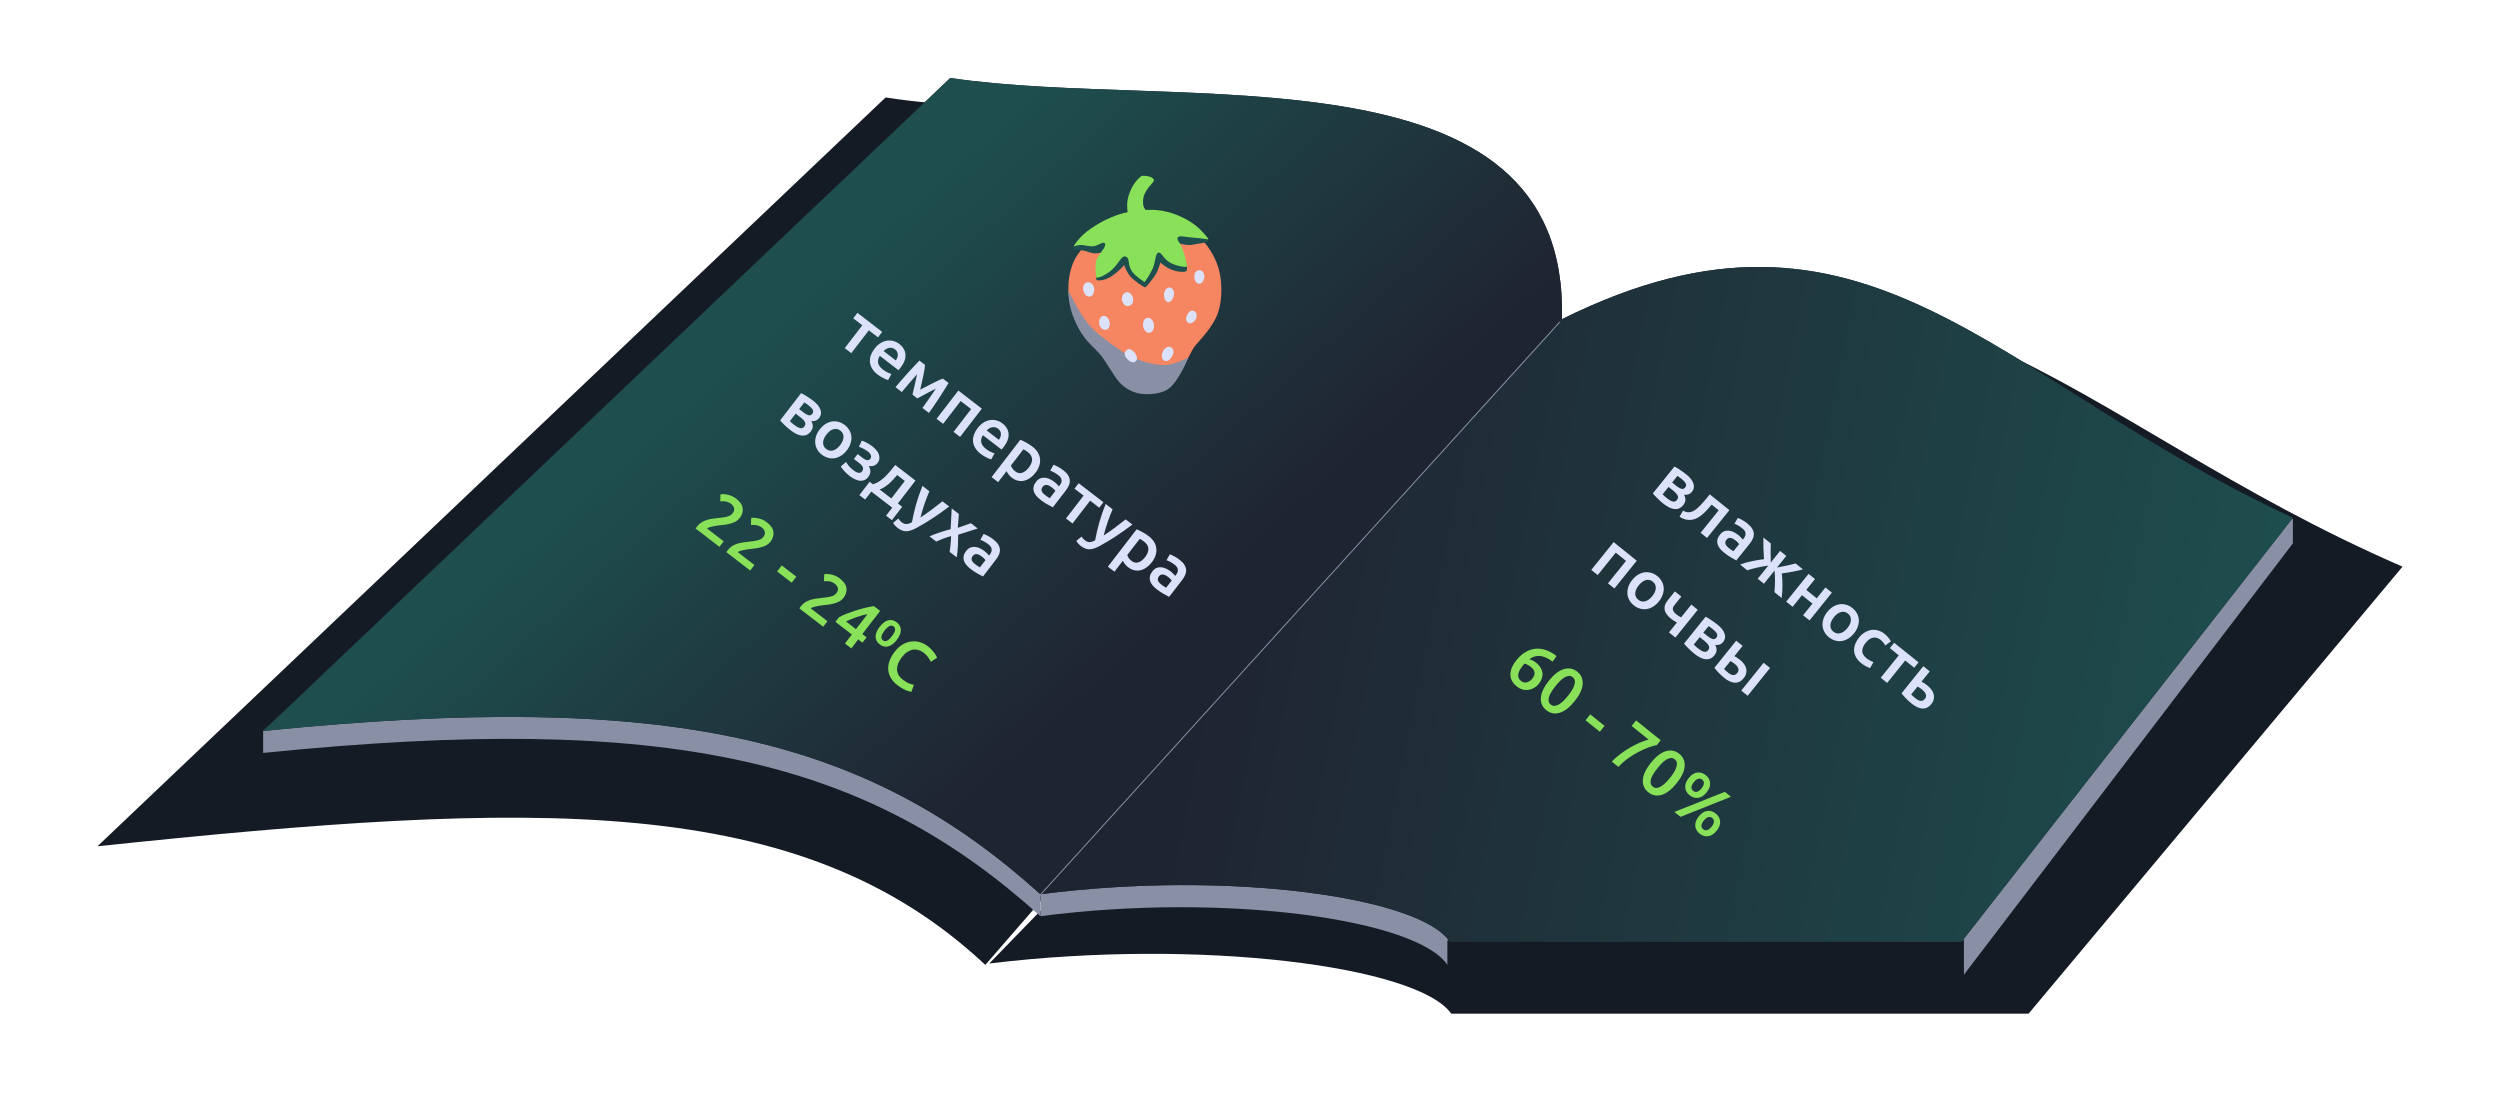 <svg width="513" height="228" viewBox="0 0 513 228" fill="none" xmlns="http://www.w3.org/2000/svg">
<g filter="url(#filter0_f_1107_4657)">
<path d="M493 116.278C423.603 86.23 394.265 40.621 323.739 73.304L203 197.709C246.444 192.438 291.016 198.301 297.786 208H416.268L493 116.278Z" fill="#141B25"/>
</g>
<g filter="url(#filter1_f_1107_4657)">
<path d="M181.722 20L20 173.658C109.984 164.188 164.158 162.347 202.187 198L311.973 71.601C313.687 7.871 232.07 27.799 181.722 20Z" fill="#141B25"/>
</g>
<path d="M301.5 86.5C303.1 29.3 223 44 176 37L54 150V154.5C138 146 177.99 156 213.49 188V183.5L301.5 86.5Z" fill="#8990A5"/>
<path d="M403 200L470.5 111.5V106.5C413.5 92 431.058 65.429 372 94.722L318.5 174L335.5 183C374 178 397 183.8 403 193V200Z" fill="#8990A5"/>
<path d="M451.5 127.261C390 98.761 364 55.5 301.5 86.5L213.5 183.5V188C252 183 291 188.8 297 198V193L451.5 127.261Z" fill="#8990A5"/>
<path d="M195 16L54 150C138 141.5 178 151.5 213.5 183.5L320.5 65.5C322.1 8.3 242 23 195 16Z" fill="#1F2431"/>
<path d="M195 16L54 150C138 141.5 178 151.5 213.5 183.5L320.5 65.5C322.1 8.3 242 23 195 16Z" fill="url(#paint0_linear_1107_4657)"/>
<path d="M470.5 106.261C409 77.761 383 34.5 320.5 65.5L213.5 183.5C252 178.5 291.5 184.061 297.5 193.261H402.5L470.5 106.261Z" fill="#1F2431"/>
<path d="M470.5 106.261C409 77.761 383 34.5 320.5 65.5L213.5 183.5C252 178.5 291.5 184.061 297.5 193.261H402.5L470.5 106.261Z" fill="url(#paint1_linear_1107_4657)"/>
<g clip-path="url(#clip0_1107_4657)">
<path d="M246.22 48.84C246.184 48.586 241.864 45.419 241.864 45.419L223.862 48.937C223.862 48.937 221.109 51.886 220.413 53.466C220.021 54.356 219.359 55.99 219.243 58.432C219.162 60.104 219.391 61.027 219.391 61.027L223.342 67.96L231.95 76.064L240.902 76.92C240.902 76.92 242.614 75.532 243.4 74.169C244.189 72.803 244.654 71.675 245.304 70.874C245.954 70.072 248.932 67.131 249.941 64.179C250.83 61.571 250.993 57.154 249.587 53.758C248.18 50.361 246.22 48.84 246.22 48.84Z" fill="#F68561"/>
<path d="M229.76 78.514C230.822 79.598 232.515 80.898 235.354 80.887C237.888 80.877 239.568 80.193 240.45 79.206C241.492 78.044 242.171 76.797 242.592 76.024C242.671 75.879 242.741 75.75 242.802 75.642C243.195 74.96 243.864 73.336 243.864 73.336C243.864 73.336 241.195 74.8 239.16 74.901C237.126 75.001 233.068 74.112 229.996 71.962L229.888 71.886C226.874 69.781 224.839 68.359 223.141 66.274C221.424 64.165 219.233 59.617 219.233 59.617C219.233 59.617 219.083 62.436 220.498 65.671C221.567 68.113 222.482 69.22 223.106 69.955C223.582 70.519 224.04 70.966 224.486 71.401C224.947 71.851 225.396 72.289 225.839 72.831C226.357 73.463 227.008 74.487 227.66 75.513C228.432 76.728 229.204 77.945 229.76 78.514Z" fill="#8990A5"/>
<path d="M225.942 47.826C225.832 47.821 221.05 49.609 220.788 49.905C220.525 50.203 220.089 50.673 220.304 51.105C220.457 51.411 220.817 51.338 221.098 51.319C221.378 51.299 221.884 51.339 222.422 51.435C222.96 51.531 223.729 51.901 224.416 51.981C225.435 52.098 226.821 51.576 226.821 51.576L226.68 55.365L224.91 56.434C224.91 56.434 224.952 57.283 224.991 57.414C225.06 57.65 226.527 57.654 227.949 56.777C229.372 55.899 230.687 54.405 230.687 54.405C230.687 54.405 231.151 55.822 231.954 56.734C232.759 57.645 234.78 59.013 235.016 58.959C235.223 58.912 236.686 57.103 237.212 56.2C237.738 55.298 238.106 53.858 238.106 53.858C238.106 53.858 238.976 54.759 240.386 55.323C241.796 55.886 243.185 55.864 243.438 55.632C243.691 55.4 243.486 54.174 243.486 54.174L241.363 50.978L241.669 49.843C241.669 49.843 243.474 50.521 244.933 50.187C245.988 49.944 247.618 49.856 247.913 49.464C248.208 49.072 247.511 48.689 247.511 48.689L240.533 46.799L225.942 47.826Z" fill="#1E4E4E"/>
<path d="M233.516 43.19C236.182 42.927 238.667 42.935 241.733 44.197C244.788 45.454 246.325 47.123 246.683 47.509C247.043 47.894 248.121 49.06 247.924 49.119C247.838 49.145 246.602 48.891 245.258 48.796C243.914 48.7 243.392 48.604 243.069 48.561C242.587 48.495 241.9 48.389 241.691 48.709C241.409 49.146 241.95 49.592 242.32 50.367C242.691 51.143 243.082 52.199 243.275 53.111C243.469 54.023 243.605 54.43 243.538 54.681C243.465 54.955 240.887 54.56 239.662 53.6C238.437 52.64 238.274 51.641 237.65 51.856C237.027 52.076 237.129 53.869 236.456 55.274C235.782 56.68 234.865 57.898 234.865 57.898C234.865 57.898 232.892 56.633 232.263 55.671C231.315 54.223 231.905 53.099 231.101 52.698C230.013 52.153 229.629 54.441 227.479 55.902C225.557 57.209 224.946 56.961 224.946 56.961C224.946 56.961 224.76 55.487 224.815 54.801C224.87 54.115 224.713 53.622 225.392 52.568C226.071 51.515 227.147 50.338 226.695 49.92C226.243 49.502 225.351 50.438 224.405 50.528C223.458 50.617 222.403 50.246 221.774 50.266C221.146 50.29 220.317 50.55 220.317 50.55C220.317 50.55 221.305 48.654 223.767 46.955C226.23 45.257 229.431 43.594 233.516 43.19Z" fill="#89E159"/>
<path d="M234.193 36.143C234.43 35.957 235.983 36.112 236.477 36.523C236.97 36.933 236.758 37 236.684 37.25C236.61 37.499 234.852 39.078 234.629 40.591C234.429 41.954 234.546 42.781 235.613 43.545C236.681 44.309 231.968 45.652 231.968 45.652C231.968 45.652 230.786 43.007 231.541 40.33C232.296 37.652 233.822 36.434 234.193 36.143Z" fill="#89E159"/>
<path d="M240.318 71.284C239.84 70.959 238.942 71.269 238.541 72.306C238.21 73.163 238.519 73.806 238.925 74.037C239.328 74.27 240.094 73.954 240.557 73.052C240.906 72.364 240.955 71.716 240.318 71.284ZM244.984 63.802C244.23 63.489 243.669 64.365 243.469 64.922C243.266 65.478 243.424 66.069 243.9 66.299C244.377 66.528 245.118 66.057 245.386 65.472C245.66 64.889 245.681 64.092 244.984 63.802ZM246.055 55.438C245.295 55.492 245.007 56.285 245.082 57.017C245.159 57.747 245.6 58.247 246.135 58.243C246.67 58.239 247.244 57.247 247.131 56.564C247.021 55.879 246.638 55.395 246.055 55.438ZM239.891 58.986C239.28 59.039 238.815 59.803 238.852 60.605C238.89 61.408 239.301 62.156 239.924 61.978C240.546 61.801 240.923 60.822 240.918 60.146C240.912 59.468 240.411 58.939 239.891 58.986Z" fill="#DBE2F9"/>
<path d="M235.358 65.231C234.705 65.397 234.51 66.208 234.541 66.811C234.579 67.504 235.195 68.385 235.839 68.303C236.587 68.208 236.941 67.333 236.761 66.407C236.624 65.71 236.019 65.059 235.358 65.231ZM231.219 71.804C230.682 72.217 230.536 72.87 231.384 73.758C232.125 74.531 232.858 74.456 233.166 74.015C233.376 73.715 233.419 72.977 232.723 72.239C232.165 71.644 231.676 71.452 231.219 71.804ZM226.24 64.861C225.545 65.104 225.438 66.083 225.607 66.695C225.8 67.396 226.627 67.897 227.152 67.615C227.675 67.336 227.87 66.567 227.646 65.871C227.425 65.173 226.829 64.655 226.24 64.861ZM223.254 57.923C222.271 57.973 222.137 59.061 222.303 59.635C222.49 60.281 222.857 60.916 223.643 60.858C224.429 60.801 224.618 59.593 224.521 59.114C224.427 58.636 224.006 57.886 223.254 57.923Z" fill="#DBE2F9"/>
<path d="M231.008 59.998C230.325 60.239 230.068 61.215 230.271 61.778C230.473 62.341 230.95 62.985 231.677 62.788C232.405 62.59 232.653 61.814 232.485 61.136C232.323 60.459 231.729 59.746 231.008 59.998Z" fill="#DBE2F9"/>
</g>
<line x1="320.074" y1="66.067" x2="213.074" y2="184.067" stroke="#8990A5" stroke-width="0.2"/>
<path d="M180.162 69.227L178.288 67.783L174.683 72.465L173.341 71.431L176.945 66.75L175.082 65.315L175.945 64.195L181.025 68.106L180.162 69.227ZM179.451 71.559C179.844 71.049 180.262 70.658 180.706 70.388C181.158 70.123 181.606 69.961 182.051 69.903C182.502 69.838 182.938 69.868 183.36 69.993C183.788 70.11 184.172 70.3 184.512 70.562C185.311 71.177 185.742 71.903 185.804 72.74C185.873 73.583 185.53 74.496 184.772 75.48C184.715 75.553 184.646 75.636 184.565 75.726C184.496 75.815 184.43 75.893 184.366 75.962L180.539 73.015C180.217 73.509 180.101 73.997 180.19 74.478C180.292 74.957 180.62 75.41 181.175 75.837C181.501 76.088 181.819 76.286 182.131 76.432C182.45 76.583 182.713 76.686 182.919 76.739L182.251 77.974C182.149 77.954 182.014 77.915 181.847 77.856C181.693 77.796 181.519 77.716 181.326 77.615C181.135 77.526 180.935 77.419 180.725 77.293C180.516 77.168 180.312 77.028 180.112 76.874C179.602 76.481 179.215 76.066 178.952 75.627C178.694 75.181 178.546 74.732 178.507 74.277C178.473 73.816 178.537 73.358 178.698 72.905C178.864 72.444 179.115 71.996 179.451 71.559ZM183.806 73.958C183.948 73.773 184.056 73.579 184.13 73.377C184.209 73.167 184.242 72.963 184.23 72.765C184.23 72.565 184.182 72.375 184.086 72.195C184.002 72.013 183.861 71.844 183.661 71.691C183.454 71.531 183.241 71.433 183.023 71.394C182.811 71.349 182.601 71.346 182.394 71.386C182.193 71.432 182.001 71.514 181.816 71.631C181.632 71.748 181.463 71.883 181.31 72.036L183.806 73.958ZM188.181 76.796C187.919 77.09 187.647 77.398 187.363 77.721C187.084 78.037 186.81 78.356 186.539 78.677C186.267 78.998 186.005 79.309 185.751 79.608C185.497 79.907 185.264 80.187 185.052 80.448L183.754 79.448C184.099 79.031 184.477 78.586 184.888 78.113C185.305 77.633 185.728 77.152 186.158 76.67C186.601 76.186 187.035 75.714 187.461 75.253C187.887 74.791 188.288 74.37 188.664 73.988L189.829 74.885C189.763 75.552 189.638 76.304 189.453 77.14C189.275 77.969 189.064 78.908 188.821 79.957C189.8 79.451 190.686 78.996 191.479 78.594C192.278 78.184 192.941 77.881 193.468 77.686L194.643 78.592C194.371 79.053 194.066 79.549 193.729 80.078C193.399 80.614 193.053 81.154 192.692 81.701C192.336 82.239 191.979 82.772 191.621 83.297C191.269 83.815 190.936 84.295 190.62 84.735L189.289 83.71C189.741 83.092 190.196 82.448 190.655 81.776C191.126 81.102 191.585 80.43 192.03 79.76C191.748 79.897 191.436 80.05 191.092 80.221C190.755 80.398 190.416 80.579 190.074 80.763C189.732 80.947 189.399 81.127 189.076 81.302C188.758 81.47 188.478 81.619 188.236 81.751L187.237 80.982C187.302 80.714 187.375 80.398 187.454 80.035C187.54 79.678 187.629 79.311 187.72 78.933C187.81 78.555 187.892 78.182 187.964 77.813C188.049 77.442 188.121 77.104 188.181 76.796ZM201.477 83.854L197.011 89.655L195.668 88.622L199.273 83.941L197.132 82.292L193.527 86.973L192.185 85.94L196.652 80.138L201.477 83.854ZM200.608 87.849C201.001 87.338 201.419 86.948 201.863 86.677C202.314 86.412 202.763 86.251 203.208 86.193C203.658 86.128 204.095 86.157 204.517 86.282C204.945 86.4 205.329 86.589 205.669 86.851C206.468 87.466 206.898 88.192 206.961 89.029C207.03 89.872 206.686 90.785 205.929 91.769C205.872 91.843 205.803 91.925 205.722 92.016C205.653 92.104 205.587 92.183 205.523 92.251L201.695 89.305C201.374 89.799 201.257 90.287 201.347 90.767C201.449 91.247 201.777 91.7 202.332 92.127C202.657 92.377 202.976 92.576 203.288 92.721C203.607 92.873 203.87 92.975 204.076 93.028L203.408 94.263C203.306 94.243 203.171 94.204 203.004 94.146C202.849 94.086 202.676 94.005 202.483 93.904C202.292 93.816 202.092 93.709 201.882 93.583C201.673 93.457 201.468 93.317 201.269 93.163C200.758 92.77 200.372 92.355 200.108 91.917C199.851 91.471 199.702 91.021 199.663 90.567C199.63 90.105 199.694 89.648 199.854 89.194C200.021 88.734 200.272 88.285 200.608 87.849ZM204.963 90.248C205.105 90.063 205.213 89.869 205.286 89.666C205.366 89.456 205.399 89.252 205.387 89.054C205.387 88.855 205.339 88.665 205.243 88.484C205.159 88.302 205.017 88.134 204.818 87.98C204.611 87.821 204.398 87.722 204.18 87.684C203.968 87.638 203.758 87.635 203.55 87.676C203.35 87.722 203.157 87.803 202.973 87.921C202.789 88.038 202.62 88.173 202.467 88.326L204.963 90.248ZM211.116 95.939C211.577 95.34 211.799 94.769 211.782 94.226C211.772 93.688 211.467 93.188 210.868 92.727C210.742 92.63 210.604 92.535 210.452 92.442C210.313 92.347 210.163 92.266 210.001 92.201L207.447 95.518C207.503 95.69 207.599 95.887 207.734 96.109C207.882 96.33 208.068 96.525 208.289 96.696C208.777 97.072 209.261 97.179 209.739 97.017C210.224 96.861 210.683 96.501 211.116 95.939ZM212.509 96.976C212.167 97.42 211.795 97.781 211.392 98.06C210.996 98.344 210.588 98.537 210.169 98.638C209.75 98.739 209.32 98.738 208.881 98.636C208.449 98.539 208.03 98.334 207.623 98.021C207.349 97.81 207.124 97.583 206.946 97.34C206.768 97.097 206.636 96.878 206.551 96.683L204.817 98.934L203.475 97.901L209.376 90.236C209.707 90.372 210.097 90.561 210.548 90.802C210.999 91.043 211.446 91.334 211.89 91.676C212.348 92.029 212.704 92.415 212.959 92.835C213.213 93.254 213.363 93.694 213.41 94.154C213.469 94.612 213.42 95.081 213.263 95.561C213.119 96.038 212.867 96.51 212.509 96.976ZM214.43 101.565C214.844 101.884 215.175 102.104 215.424 102.225L216.568 100.738C216.512 100.659 216.421 100.554 216.298 100.424C216.175 100.294 216.028 100.163 215.858 100.032C215.71 99.918 215.55 99.812 215.377 99.715C215.212 99.623 215.044 99.559 214.873 99.521C214.709 99.489 214.547 99.5 214.388 99.554C214.234 99.601 214.095 99.705 213.97 99.868C213.725 100.186 213.654 100.485 213.757 100.764C213.865 101.036 214.09 101.303 214.43 101.565ZM218.171 96.477C218.615 96.819 218.945 97.162 219.163 97.506C219.381 97.85 219.502 98.191 219.525 98.527C219.557 98.869 219.498 99.213 219.35 99.558C219.215 99.902 219.016 100.244 218.755 100.584L216.047 104.1C215.806 103.985 215.452 103.795 214.985 103.53C214.519 103.277 214.024 102.949 213.499 102.545C213.151 102.277 212.859 101.999 212.622 101.71C212.385 101.422 212.219 101.124 212.126 100.816C212.04 100.515 212.03 100.2 212.093 99.872C212.165 99.55 212.334 99.215 212.602 98.868C212.858 98.535 213.137 98.302 213.439 98.17C213.749 98.043 214.069 97.995 214.399 98.025C214.735 98.048 215.07 98.141 215.404 98.304C215.751 98.465 216.083 98.668 216.401 98.913C216.549 99.027 216.696 99.158 216.841 99.305C216.993 99.445 217.144 99.609 217.294 99.795L217.465 99.573C217.585 99.418 217.68 99.256 217.751 99.087C217.823 98.918 217.85 98.745 217.834 98.567C217.83 98.388 217.774 98.209 217.664 98.03C217.562 97.857 217.396 97.682 217.167 97.506C216.856 97.267 216.554 97.07 216.261 96.915C215.968 96.76 215.718 96.649 215.509 96.583L216.18 95.368C216.396 95.44 216.689 95.571 217.06 95.763C217.431 95.954 217.801 96.192 218.171 96.477ZM225.563 104.183L223.689 102.739L220.084 107.421L218.742 106.387L222.346 101.706L220.483 100.271L221.345 99.151L226.426 103.062L225.563 104.183ZM232.371 107.64C230.075 109.382 227.843 110.844 225.673 112.024C225.269 112.243 224.898 112.411 224.561 112.528C224.223 112.645 223.899 112.708 223.587 112.715C223.275 112.722 222.975 112.668 222.687 112.552C222.394 112.444 222.092 112.27 221.781 112.031C221.574 111.872 221.384 111.69 221.211 111.486C221.045 111.288 220.931 111.123 220.867 110.992L221.94 110.104C222.126 110.412 222.349 110.666 222.608 110.865C222.955 111.133 223.291 111.256 223.614 111.234C223.939 111.225 224.309 111.103 224.725 110.87C224.929 109.732 225.206 108.531 225.554 107.268C225.91 106.011 226.352 104.725 226.88 103.412L228.311 104.514C228.146 104.881 227.975 105.286 227.8 105.728C227.632 106.176 227.465 106.637 227.301 107.111C227.142 107.577 226.99 108.05 226.846 108.528C226.702 109.006 226.578 109.458 226.473 109.884C227.217 109.408 227.977 108.88 228.753 108.3C229.535 107.712 230.279 107.136 230.984 106.572L232.371 107.64ZM234.981 114.314C235.442 113.715 235.664 113.144 235.647 112.6C235.637 112.062 235.332 111.563 234.733 111.102C234.607 111.005 234.469 110.91 234.317 110.817C234.178 110.721 234.028 110.641 233.866 110.576L231.312 113.892C231.368 114.065 231.464 114.262 231.599 114.484C231.747 114.704 231.932 114.9 232.154 115.071C232.642 115.447 233.126 115.553 233.604 115.391C234.089 115.235 234.548 114.876 234.981 114.314ZM236.374 115.351C236.032 115.795 235.66 116.156 235.257 116.434C234.861 116.719 234.453 116.912 234.034 117.013C233.614 117.114 233.185 117.113 232.746 117.01C232.314 116.913 231.895 116.708 231.488 116.395C231.214 116.185 230.988 115.958 230.81 115.715C230.632 115.472 230.501 115.252 230.416 115.057L228.682 117.309L227.34 116.276L233.241 108.61C233.572 108.747 233.962 108.936 234.413 109.177C234.864 109.418 235.311 109.709 235.754 110.051C236.213 110.404 236.569 110.79 236.824 111.209C237.078 111.629 237.228 112.069 237.274 112.528C237.334 112.987 237.285 113.455 237.128 113.935C236.984 114.413 236.732 114.885 236.374 115.351ZM238.295 119.94C238.709 120.259 239.04 120.479 239.289 120.599L240.433 119.113C240.376 119.034 240.286 118.929 240.163 118.799C240.039 118.668 239.893 118.538 239.723 118.407C239.575 118.293 239.415 118.187 239.242 118.09C239.077 117.998 238.909 117.933 238.738 117.896C238.574 117.864 238.412 117.875 238.253 117.929C238.099 117.975 237.96 118.08 237.835 118.243C237.59 118.561 237.519 118.859 237.622 119.139C237.73 119.411 237.955 119.678 238.295 119.94ZM242.036 114.852C242.479 115.193 242.81 115.536 243.028 115.881C243.246 116.225 243.367 116.565 243.39 116.902C243.422 117.244 243.363 117.587 243.215 117.933C243.08 118.276 242.881 118.618 242.619 118.958L239.912 122.475C239.671 122.36 239.317 122.17 238.85 121.904C238.384 121.652 237.889 121.324 237.364 120.919C237.016 120.652 236.724 120.374 236.487 120.085C236.25 119.796 236.084 119.498 235.991 119.191C235.905 118.889 235.894 118.575 235.958 118.247C236.03 117.925 236.199 117.59 236.467 117.243C236.723 116.91 237.002 116.677 237.304 116.545C237.614 116.418 237.934 116.37 238.264 116.4C238.6 116.423 238.934 116.516 239.268 116.679C239.616 116.84 239.948 117.043 240.266 117.288C240.414 117.402 240.561 117.532 240.706 117.68C240.858 117.82 241.009 117.983 241.159 118.17L241.33 117.948C241.45 117.793 241.545 117.631 241.616 117.462C241.688 117.293 241.715 117.119 241.699 116.942C241.695 116.763 241.639 116.584 241.529 116.405C241.427 116.232 241.261 116.057 241.031 115.881C240.721 115.641 240.419 115.444 240.126 115.289C239.833 115.134 239.582 115.024 239.374 114.958L240.045 113.743C240.26 113.814 240.554 113.946 240.925 114.137C241.296 114.329 241.666 114.567 242.036 114.852ZM162.208 88.277C161.994 88.112 161.781 87.937 161.571 87.751C161.36 87.566 161.16 87.382 160.97 87.2C160.787 87.025 160.616 86.857 160.456 86.698C160.301 86.532 160.176 86.389 160.08 86.268L164.393 80.666C164.534 80.728 164.702 80.816 164.897 80.93C165.097 81.037 165.303 81.16 165.514 81.299C165.738 81.436 165.964 81.587 166.191 81.75C166.425 81.906 166.648 82.067 166.863 82.232C167.647 82.835 168.146 83.449 168.36 84.074C168.58 84.691 168.494 85.254 168.101 85.764C167.896 86.031 167.647 86.216 167.355 86.321C167.062 86.425 166.769 86.447 166.474 86.385C166.661 86.694 166.765 87.033 166.786 87.403C166.808 87.773 166.662 88.161 166.349 88.568C165.899 89.152 165.322 89.427 164.619 89.391C163.921 89.349 163.118 88.978 162.208 88.277ZM165 84.72C165.333 84.976 165.644 85.139 165.932 85.208C166.228 85.282 166.487 85.176 166.709 84.887C166.817 84.747 166.868 84.604 166.863 84.458C166.865 84.318 166.826 84.177 166.748 84.034C166.669 83.891 166.558 83.752 166.414 83.618C166.276 83.476 166.122 83.34 165.952 83.209C165.819 83.106 165.66 82.99 165.477 82.861C165.302 82.737 165.156 82.643 165.041 82.578L163.991 83.943L165 84.72ZM162.086 86.416C162.163 86.5 162.296 86.625 162.485 86.794C162.686 86.961 162.875 87.112 163.053 87.249C163.452 87.557 163.824 87.755 164.168 87.843C164.52 87.937 164.815 87.829 165.054 87.518C165.288 87.215 165.325 86.914 165.167 86.615C165.021 86.314 164.756 86.016 164.371 85.72L163.273 84.875L162.086 86.416ZM173.787 92.386C173.433 92.845 173.045 93.211 172.622 93.486C172.198 93.76 171.762 93.937 171.313 94.015C170.864 94.094 170.409 94.073 169.947 93.953C169.493 93.839 169.059 93.623 168.645 93.304C168.231 92.985 167.911 92.621 167.684 92.211C167.458 91.801 167.325 91.369 167.286 90.915C167.247 90.461 167.303 89.991 167.452 89.506C167.61 89.026 167.865 88.557 168.218 88.099C168.571 87.64 168.956 87.277 169.374 87.01C169.805 86.741 170.245 86.567 170.694 86.489C171.15 86.416 171.603 86.441 172.051 86.562C172.505 86.676 172.936 86.89 173.342 87.203C173.749 87.516 174.066 87.877 174.292 88.287C174.531 88.695 174.671 89.127 174.71 89.581C174.749 90.035 174.69 90.502 174.532 90.981C174.388 91.459 174.14 91.928 173.787 92.386ZM172.411 91.327C172.855 90.75 173.08 90.199 173.084 89.672C173.102 89.144 172.889 88.709 172.446 88.368C172.002 88.026 171.523 87.928 171.01 88.075C170.51 88.22 170.038 88.581 169.593 89.158C169.144 89.742 168.91 90.298 168.892 90.826C168.881 91.36 169.098 91.798 169.542 92.139C169.985 92.481 170.46 92.576 170.966 92.423C171.48 92.277 171.961 91.911 172.411 91.327ZM176.844 90.412C176.969 90.448 177.116 90.503 177.285 90.574C177.454 90.645 177.631 90.728 177.816 90.824C178.002 90.92 178.189 91.029 178.378 91.15C178.58 91.271 178.773 91.402 178.958 91.544C179.276 91.789 179.556 92.052 179.799 92.333C180.042 92.615 180.22 92.904 180.332 93.203C180.444 93.501 180.483 93.802 180.449 94.106C180.423 94.415 180.298 94.714 180.076 95.003C179.837 95.313 179.55 95.51 179.215 95.594C178.88 95.677 178.561 95.686 178.26 95.618C178.496 96 178.608 96.381 178.598 96.762C178.588 97.143 178.437 97.522 178.147 97.899C177.913 98.202 177.648 98.41 177.349 98.522C177.058 98.639 176.744 98.68 176.407 98.644C176.083 98.606 175.746 98.501 175.397 98.326C175.043 98.159 174.688 97.939 174.333 97.666C173.904 97.336 173.533 96.991 173.22 96.632C172.902 96.281 172.672 95.975 172.532 95.714L173.602 94.806C173.697 94.973 173.868 95.217 174.116 95.538C174.37 95.851 174.708 96.17 175.129 96.494C175.943 97.121 176.532 97.197 176.896 96.724C177.027 96.554 177.095 96.388 177.101 96.228C177.107 96.067 177.074 95.919 177.003 95.781C176.938 95.637 176.841 95.503 176.711 95.38C176.588 95.25 176.46 95.133 176.327 95.031L175.217 94.177L175.986 93.178L177.084 94.024C177.358 94.235 177.628 94.366 177.894 94.418C178.173 94.468 178.41 94.367 178.604 94.116C178.763 93.909 178.792 93.672 178.691 93.406C178.603 93.138 178.389 92.873 178.048 92.611C177.901 92.497 177.74 92.391 177.568 92.294C177.401 92.189 177.233 92.095 177.062 92.01C176.899 91.932 176.744 91.865 176.597 91.811C176.456 91.75 176.341 91.708 176.251 91.686L176.844 90.412ZM178.451 98.858L179.117 99.37C179.579 99.243 180.016 99.044 180.426 98.771C180.85 98.496 181.248 98.178 181.62 97.817C181.998 97.448 182.36 97.055 182.705 96.638C183.05 96.22 183.383 95.811 183.703 95.41L187.863 98.613L184.242 103.316L185.129 103.999L183.019 106.739L181.821 105.817L183.086 104.175L178.793 100.87L177.528 102.511L176.342 101.598L178.451 98.858ZM182.899 102.283L185.667 98.689L184.091 97.476C183.843 97.767 183.586 98.064 183.319 98.365C183.057 98.658 182.777 98.938 182.479 99.203C182.187 99.46 181.875 99.697 181.543 99.913C181.225 100.128 180.882 100.305 180.514 100.446L182.899 102.283ZM194.777 103.936C192.481 105.679 190.249 107.14 188.08 108.321C187.675 108.54 187.305 108.708 186.967 108.825C186.63 108.942 186.305 109.004 185.993 109.011C185.681 109.018 185.381 108.964 185.094 108.849C184.8 108.74 184.498 108.567 184.187 108.327C183.98 108.168 183.79 107.986 183.617 107.783C183.452 107.584 183.337 107.42 183.273 107.288L184.346 106.4C184.533 106.709 184.755 106.962 185.014 107.162C185.362 107.429 185.697 107.552 186.02 107.53C186.345 107.521 186.715 107.4 187.131 107.166C187.336 106.028 187.612 104.827 187.961 103.564C188.316 102.307 188.758 101.022 189.286 99.708L190.717 100.81C190.552 101.178 190.382 101.583 190.206 102.025C190.038 102.472 189.872 102.933 189.707 103.407C189.548 103.874 189.397 104.346 189.252 104.824C189.108 105.302 188.984 105.754 188.88 106.18C189.623 105.704 190.383 105.176 191.159 104.596C191.942 104.009 192.685 103.433 193.391 102.869L194.777 103.936ZM196.537 108.312L199.229 107.364L200.638 108.448L196.62 109.719C196.621 110.544 196.597 111.363 196.55 112.174C196.515 112.984 196.437 113.713 196.315 114.361L194.862 113.242C194.903 113.05 194.937 112.823 194.963 112.56C195.002 112.295 195.032 112.019 195.054 111.73C195.09 111.439 195.115 111.146 195.13 110.851C195.145 110.556 195.155 110.276 195.16 110.009C194.645 110.142 194.105 110.316 193.541 110.529C192.989 110.74 192.512 110.939 192.111 111.124L190.735 110.065C191.017 109.928 191.332 109.794 191.681 109.662C192.03 109.53 192.393 109.403 192.77 109.281C193.152 109.152 193.535 109.029 193.92 108.912C194.317 108.794 194.699 108.688 195.066 108.593L195.291 104.332L196.766 105.467L196.537 108.312ZM200.084 115.761C200.498 116.08 200.829 116.299 201.078 116.42L202.222 114.934C202.165 114.855 202.075 114.75 201.952 114.619C201.828 114.489 201.682 114.358 201.511 114.227C201.364 114.114 201.203 114.008 201.031 113.911C200.866 113.819 200.698 113.754 200.527 113.717C200.363 113.685 200.201 113.696 200.042 113.75C199.888 113.796 199.749 113.901 199.623 114.064C199.379 114.382 199.308 114.68 199.41 114.96C199.519 115.232 199.743 115.499 200.084 115.761ZM203.825 110.672C204.268 111.014 204.599 111.357 204.817 111.701C205.035 112.046 205.155 112.386 205.179 112.723C205.21 113.065 205.152 113.408 205.004 113.754C204.869 114.097 204.67 114.439 204.408 114.779L201.701 118.296C201.46 118.181 201.105 117.991 200.638 117.725C200.173 117.473 199.678 117.145 199.153 116.74C198.805 116.473 198.513 116.195 198.276 115.906C198.038 115.617 197.873 115.319 197.78 115.012C197.694 114.71 197.683 114.396 197.747 114.068C197.818 113.746 197.988 113.411 198.256 113.063C198.512 112.731 198.791 112.498 199.093 112.366C199.403 112.239 199.723 112.191 200.053 112.221C200.388 112.244 200.723 112.337 201.057 112.5C201.404 112.661 201.737 112.864 202.055 113.109C202.203 113.223 202.35 113.353 202.495 113.501C202.646 113.641 202.797 113.804 202.948 113.991L203.119 113.769C203.239 113.614 203.334 113.452 203.405 113.283C203.476 113.114 203.504 112.94 203.487 112.763C203.484 112.583 203.427 112.404 203.318 112.226C203.215 112.053 203.05 111.878 202.82 111.701C202.51 111.462 202.208 111.265 201.915 111.11C201.622 110.955 201.371 110.845 201.163 110.779L201.834 109.564C202.049 109.635 202.343 109.767 202.714 109.958C203.084 110.15 203.455 110.388 203.825 110.672Z" fill="#DBE2F9"/>
<path d="M151.769 106.335C151.564 106.602 151.307 106.822 150.997 106.995C150.692 107.161 150.357 107.298 149.992 107.405C149.639 107.511 149.264 107.593 148.866 107.651C148.473 107.702 148.083 107.75 147.696 107.793C147.492 107.813 147.257 107.844 146.989 107.885C146.722 107.927 146.462 107.974 146.209 108.027C145.956 108.079 145.725 108.143 145.515 108.217C145.311 108.283 145.168 108.362 145.086 108.452L148.503 111.083L147.632 112.214L142.74 108.448C142.778 108.383 142.828 108.31 142.891 108.228C142.959 108.139 143.011 108.073 143.045 108.029C143.318 107.674 143.624 107.391 143.963 107.18C144.315 106.968 144.683 106.804 145.067 106.688C145.451 106.571 145.846 106.486 146.252 106.434C146.657 106.381 147.06 106.332 147.46 106.287C147.769 106.253 148.067 106.218 148.355 106.18C148.643 106.143 148.906 106.092 149.144 106.028C149.395 105.962 149.62 105.876 149.819 105.77C150.024 105.657 150.195 105.512 150.331 105.334C150.628 104.95 150.727 104.591 150.631 104.257C150.534 103.924 150.327 103.635 150.009 103.39C149.802 103.23 149.587 103.112 149.364 103.034C149.141 102.957 148.928 102.905 148.724 102.878C148.529 102.857 148.345 102.851 148.173 102.86C148.007 102.861 147.878 102.868 147.786 102.88L147.847 101.425C148.385 101.368 148.93 101.41 149.48 101.552C150.044 101.691 150.567 101.946 151.047 102.316C151.868 102.948 152.32 103.609 152.403 104.297C152.499 104.983 152.287 105.663 151.769 106.335ZM158.074 111.19C157.869 111.456 157.612 111.676 157.301 111.849C156.997 112.015 156.662 112.152 156.296 112.259C155.944 112.365 155.569 112.447 155.17 112.506C154.778 112.557 154.388 112.604 154.001 112.648C153.797 112.667 153.562 112.698 153.294 112.74C153.027 112.781 152.767 112.828 152.514 112.881C152.261 112.934 152.03 112.997 151.82 113.071C151.615 113.137 151.473 113.216 151.391 113.306L154.808 115.937L153.937 117.068L149.045 113.302C149.083 113.237 149.133 113.164 149.196 113.083C149.264 112.994 149.315 112.927 149.35 112.883C149.623 112.528 149.929 112.245 150.268 112.035C150.619 111.823 150.987 111.658 151.372 111.542C151.756 111.425 152.151 111.341 152.556 111.288C152.962 111.235 153.365 111.186 153.765 111.141C154.074 111.107 154.372 111.072 154.66 111.035C154.948 110.997 155.211 110.946 155.449 110.882C155.7 110.816 155.925 110.73 156.124 110.625C156.329 110.512 156.5 110.366 156.636 110.189C156.932 109.804 157.032 109.445 156.935 109.112C156.839 108.778 156.632 108.489 156.314 108.244C156.107 108.085 155.891 107.966 155.668 107.889C155.445 107.811 155.232 107.759 155.029 107.732C154.833 107.711 154.65 107.705 154.478 107.714C154.312 107.716 154.183 107.722 154.091 107.734L154.151 106.279C154.69 106.222 155.234 106.265 155.785 106.406C156.349 106.546 156.871 106.801 157.352 107.171C158.173 107.803 158.625 108.463 158.708 109.151C158.803 109.837 158.592 110.517 158.074 111.19ZM160.418 116.034L163.402 118.331L162.454 119.563L159.47 117.265L160.418 116.034ZM173.056 122.725C172.851 122.991 172.593 123.211 172.283 123.385C171.979 123.551 171.644 123.687 171.278 123.795C170.926 123.9 170.551 123.982 170.152 124.041C169.76 124.092 169.37 124.139 168.983 124.183C168.779 124.203 168.544 124.233 168.276 124.275C168.009 124.316 167.748 124.363 167.496 124.416C167.243 124.469 167.012 124.532 166.802 124.606C166.597 124.673 166.455 124.751 166.373 124.842L169.79 127.472L168.919 128.604L164.027 124.837C164.065 124.772 164.115 124.699 164.178 124.618C164.246 124.529 164.297 124.462 164.332 124.418C164.605 124.063 164.911 123.78 165.25 123.57C165.601 123.358 165.969 123.194 166.353 123.077C166.738 122.961 167.133 122.876 167.538 122.823C167.944 122.771 168.347 122.722 168.747 122.676C169.056 122.643 169.354 122.607 169.642 122.57C169.93 122.532 170.193 122.482 170.431 122.417C170.681 122.352 170.907 122.266 171.106 122.16C171.311 122.047 171.482 121.901 171.618 121.724C171.914 121.339 172.014 120.98 171.917 120.647C171.821 120.313 171.614 120.024 171.296 119.779C171.088 119.62 170.873 119.501 170.65 119.424C170.427 119.346 170.214 119.294 170.011 119.267C169.815 119.246 169.632 119.24 169.46 119.249C169.294 119.251 169.165 119.258 169.073 119.27L169.133 117.814C169.672 117.758 170.216 117.8 170.767 117.941C171.331 118.081 171.853 118.336 172.334 118.706C173.155 119.338 173.607 119.998 173.689 120.686C173.785 121.372 173.574 122.052 173.056 122.725ZM178.028 126.006C177.686 126.083 177.324 126.17 176.944 126.266C176.571 126.368 176.194 126.484 175.811 126.613C175.429 126.743 175.048 126.885 174.669 127.041C174.295 127.19 173.937 127.349 173.593 127.52L175.645 129.101L178.028 126.006ZM180.61 125.361L176.954 130.108L177.819 130.775L176.974 131.873L176.109 131.207L174.691 133.048L173.382 132.04L174.8 130.199L171.427 127.602L172.162 126.648C172.56 126.437 173.044 126.214 173.613 125.981C174.189 125.753 174.799 125.534 175.444 125.323C176.089 125.113 176.746 124.924 177.417 124.757C178.087 124.59 178.726 124.464 179.334 124.378L180.61 125.361ZM183.024 130.541C183.177 130.341 183.309 130.148 183.417 129.961C183.532 129.766 183.608 129.583 183.646 129.412C183.683 129.241 183.682 129.081 183.643 128.933C183.604 128.785 183.514 128.657 183.374 128.549C183.085 128.327 182.78 128.31 182.459 128.498C182.137 128.686 181.823 128.98 181.515 129.379C181.202 129.786 180.995 130.169 180.896 130.528C180.796 130.887 180.89 131.178 181.179 131.4C181.319 131.508 181.466 131.562 181.619 131.562C181.772 131.562 181.927 131.522 182.083 131.442C182.239 131.362 182.396 131.241 182.555 131.081C182.714 130.921 182.87 130.741 183.024 130.541ZM180.517 128.611C181.075 127.886 181.656 127.444 182.261 127.286C182.874 127.133 183.457 127.27 184.012 127.697C184.566 128.124 184.844 128.65 184.846 129.276C184.855 129.907 184.58 130.585 184.022 131.31C183.458 132.042 182.87 132.484 182.258 132.637C181.653 132.795 181.073 132.661 180.518 132.234C179.964 131.807 179.682 131.278 179.673 130.647C179.672 130.022 179.953 129.343 180.517 128.611ZM184.187 140.625C183.611 140.181 183.161 139.693 182.839 139.163C182.518 138.632 182.329 138.075 182.273 137.49C182.222 136.897 182.303 136.288 182.514 135.661C182.725 135.035 183.079 134.4 183.574 133.756C184.07 133.113 184.604 132.618 185.178 132.27C185.759 131.928 186.351 131.718 186.953 131.64C187.561 131.555 188.162 131.6 188.757 131.775C189.352 131.951 189.913 132.24 190.438 132.645C190.756 132.89 191.024 133.138 191.243 133.389C191.468 133.632 191.653 133.858 191.8 134.065C191.947 134.272 192.057 134.457 192.132 134.621C192.206 134.784 192.258 134.9 192.287 134.97L190.997 135.796C190.905 135.549 190.73 135.249 190.471 134.897C190.225 134.542 189.91 134.217 189.525 133.921C189.193 133.665 188.836 133.485 188.457 133.381C188.083 133.27 187.701 133.247 187.31 133.311C186.926 133.381 186.541 133.544 186.155 133.8C185.77 134.057 185.4 134.414 185.047 134.873C184.734 135.28 184.491 135.687 184.318 136.096C184.152 136.51 184.068 136.917 184.067 137.316C184.071 137.708 184.167 138.088 184.355 138.457C184.548 138.818 184.852 139.157 185.266 139.476C185.762 139.858 186.202 140.12 186.586 140.263C186.977 140.399 187.291 140.488 187.529 140.53L187.027 141.963C186.892 141.954 186.725 141.919 186.524 141.858C186.331 141.804 186.108 141.726 185.855 141.626C185.608 141.518 185.344 141.38 185.062 141.21C184.775 141.048 184.483 140.853 184.187 140.625Z" fill="#89E159"/>
<path d="M341.249 103.296C341.038 103.127 340.83 102.947 340.623 102.757C340.417 102.567 340.221 102.379 340.035 102.193C339.856 102.013 339.688 101.842 339.531 101.68C339.38 101.511 339.258 101.364 339.165 101.242L343.597 95.734C343.737 95.798 343.903 95.89 344.095 96.009C344.293 96.12 344.496 96.247 344.704 96.391C344.925 96.533 345.148 96.688 345.372 96.856C345.602 97.017 345.822 97.183 346.033 97.352C346.804 97.972 347.289 98.597 347.49 99.226C347.697 99.847 347.598 100.409 347.194 100.911C346.984 101.173 346.731 101.353 346.436 101.451C346.142 101.549 345.848 101.564 345.555 101.496C345.735 101.809 345.832 102.15 345.845 102.52C345.859 102.891 345.705 103.276 345.383 103.676C344.92 104.25 344.338 104.512 343.636 104.462C342.939 104.405 342.144 104.016 341.249 103.296ZM344.117 99.8C344.444 100.063 344.751 100.232 345.038 100.308C345.332 100.389 345.594 100.287 345.822 100.004C345.933 99.866 345.987 99.724 345.985 99.578C345.99 99.438 345.954 99.296 345.879 99.151C345.804 99.007 345.695 98.866 345.554 98.728C345.419 98.584 345.268 98.444 345.101 98.309C344.97 98.204 344.814 98.085 344.634 97.952C344.461 97.824 344.318 97.727 344.204 97.66L343.124 99.001L344.117 99.8ZM341.167 101.433C341.243 101.518 341.373 101.647 341.557 101.819C341.755 101.99 341.941 102.146 342.116 102.287C342.508 102.603 342.876 102.809 343.218 102.904C343.568 103.006 343.865 102.904 344.111 102.599C344.351 102.3 344.395 102 344.243 101.698C344.104 101.395 343.845 101.091 343.467 100.786L342.387 99.917L341.167 101.433ZM351.227 103.545C350.962 103.859 350.682 104.185 350.386 104.522C350.097 104.852 349.788 105.161 349.461 105.448C349.141 105.742 348.8 105.995 348.438 106.206C348.076 106.418 347.69 106.563 347.28 106.64C346.883 106.716 346.461 106.712 346.014 106.628C345.58 106.542 345.124 106.342 344.645 106.029L345.346 104.778C345.775 105.004 346.156 105.119 346.489 105.123C346.827 105.119 347.153 105.034 347.467 104.868C347.706 104.749 347.944 104.587 348.181 104.382C348.425 104.183 348.663 103.961 348.895 103.717C349.141 103.472 349.379 103.214 349.608 102.943C349.838 102.673 350.058 102.407 350.269 102.145L350.839 101.436L354.875 104.683L350.284 110.388L348.965 109.326L352.677 104.712L351.227 103.545ZM354.72 112.43C355.127 112.758 355.454 112.984 355.7 113.111L356.876 111.649C356.821 111.569 356.733 111.462 356.612 111.329C356.492 111.196 356.348 111.062 356.18 110.928C356.035 110.811 355.877 110.702 355.707 110.6C355.544 110.505 355.377 110.437 355.207 110.396C355.044 110.36 354.882 110.368 354.721 110.418C354.567 110.462 354.425 110.563 354.296 110.723C354.045 111.036 353.967 111.333 354.064 111.615C354.167 111.889 354.385 112.161 354.72 112.43ZM358.569 107.423C359.006 107.774 359.329 108.124 359.539 108.473C359.75 108.822 359.863 109.165 359.88 109.502C359.903 109.844 359.838 110.187 359.682 110.529C359.54 110.87 359.334 111.207 359.065 111.542L356.282 114.999C356.044 114.879 355.694 114.681 355.232 114.406C354.773 114.143 354.284 113.805 353.768 113.389C353.426 113.114 353.14 112.83 352.909 112.536C352.678 112.243 352.52 111.941 352.433 111.632C352.354 111.328 352.35 111.013 352.42 110.687C352.499 110.367 352.675 110.036 352.95 109.694C353.214 109.367 353.498 109.14 353.803 109.014C354.115 108.894 354.436 108.853 354.765 108.89C355.1 108.92 355.433 109.02 355.763 109.19C356.107 109.359 356.435 109.569 356.748 109.821C356.893 109.938 357.037 110.072 357.179 110.222C357.328 110.365 357.475 110.532 357.622 110.722L357.797 110.504C357.92 110.351 358.019 110.191 358.094 110.024C358.169 109.856 358.2 109.684 358.187 109.506C358.188 109.326 358.135 109.146 358.029 108.965C357.931 108.79 357.769 108.612 357.543 108.43C357.238 108.185 356.94 107.981 356.651 107.82C356.361 107.659 356.113 107.543 355.906 107.472L356.603 106.272C356.817 106.348 357.107 106.486 357.474 106.685C357.841 106.885 358.206 107.131 358.569 107.423ZM357.062 115.843C357.847 115.552 358.662 115.321 359.507 115.15C360.357 114.972 361.179 114.836 361.972 114.744C361.914 113.967 361.874 113.191 361.85 112.417C361.832 111.636 361.831 110.929 361.849 110.296L363.365 111.516C363.345 112.003 363.335 112.552 363.334 113.163C363.341 113.779 363.35 114.535 363.361 115.43L365.274 113.052L366.55 114.079L364.637 116.457C365.522 116.295 366.266 116.145 366.868 116.006C367.471 115.868 368.004 115.741 368.47 115.624L369.964 116.827C369.372 116.997 368.695 117.153 367.934 117.295C367.18 117.443 366.41 117.566 365.624 117.665C365.717 118.531 365.762 119.375 365.758 120.199C365.762 121.028 365.706 121.864 365.592 122.706L364.119 121.521C364.149 121.186 364.174 120.828 364.192 120.448C364.218 120.074 364.23 119.694 364.228 119.309C364.24 118.923 364.235 118.542 364.214 118.166C364.193 117.789 364.164 117.431 364.128 117.09L361.96 119.784L360.683 118.757L362.851 116.063C362.504 116.107 362.142 116.163 361.764 116.23C361.387 116.297 361.007 116.375 360.625 116.463C360.255 116.549 359.89 116.639 359.528 116.731C359.174 116.829 358.843 116.928 358.535 117.027L357.062 115.843ZM371.315 127.313L369.996 126.25L371.918 123.862L369.769 122.133L367.847 124.521L366.527 123.459L371.118 117.755L372.437 118.817L370.647 121.042L372.795 122.771L374.586 120.546L375.906 121.608L371.315 127.313ZM380.451 129.956C380.088 130.407 379.692 130.765 379.263 131.031C378.834 131.296 378.394 131.463 377.943 131.532C377.492 131.601 377.038 131.57 376.579 131.441C376.127 131.317 375.698 131.091 375.291 130.764C374.884 130.436 374.571 130.065 374.354 129.65C374.136 129.236 374.013 128.801 373.984 128.346C373.954 127.891 374.02 127.423 374.18 126.941C374.348 126.464 374.613 126.001 374.976 125.55C375.339 125.099 375.732 124.745 376.155 124.487C376.592 124.227 377.035 124.063 377.486 123.994C377.944 123.931 378.396 123.965 378.841 124.096C379.293 124.22 379.718 124.443 380.118 124.765C380.518 125.087 380.827 125.455 381.044 125.869C381.275 126.283 381.405 126.717 381.434 127.171C381.464 127.626 381.394 128.092 381.227 128.568C381.072 129.043 380.814 129.506 380.451 129.956ZM379.099 128.868C379.555 128.301 379.791 127.754 379.807 127.228C379.837 126.7 379.633 126.261 379.197 125.91C378.76 125.559 378.284 125.451 377.768 125.587C377.264 125.721 376.785 126.071 376.328 126.639C375.866 127.213 375.62 127.764 375.591 128.292C375.569 128.825 375.776 129.267 376.212 129.618C376.649 129.969 377.121 130.074 377.631 129.933C378.147 129.797 378.636 129.442 379.099 128.868ZM381.486 130.807C381.825 130.385 382.206 130.045 382.63 129.787C383.059 129.521 383.502 129.351 383.958 129.275C384.422 129.205 384.89 129.234 385.362 129.362C385.834 129.49 386.288 129.73 386.724 130.081C387.262 130.514 387.692 131.022 388.014 131.604L386.862 132.456C386.762 132.267 386.631 132.072 386.47 131.871C386.316 131.675 386.13 131.489 385.912 131.314C385.395 130.898 384.871 130.746 384.339 130.857C383.812 130.96 383.312 131.306 382.838 131.895C382.382 132.462 382.146 133.016 382.131 133.555C382.122 134.087 382.42 134.596 383.023 135.081C383.249 135.263 383.488 135.419 383.741 135.551C383.995 135.683 384.228 135.781 384.44 135.844L383.748 137.084C383.544 137.04 383.269 136.927 382.925 136.745C382.587 136.569 382.262 136.355 381.949 136.104C381.462 135.712 381.095 135.297 380.848 134.859C380.615 134.419 380.484 133.972 380.454 133.517C380.438 133.061 380.518 132.604 380.695 132.147C380.877 131.683 381.14 131.236 381.486 130.807ZM392.795 137.015L390.952 135.532L387.248 140.134L385.928 139.072L389.632 134.47L387.8 132.995L388.686 131.894L393.682 135.914L392.795 137.015ZM394.293 139.874C394.426 139.933 394.606 140.036 394.835 140.184C395.063 140.332 395.283 140.49 395.493 140.66C395.821 140.923 396.097 141.206 396.322 141.506C396.554 141.813 396.711 142.131 396.794 142.461C396.882 142.784 396.888 143.118 396.812 143.465C396.743 143.804 396.574 144.141 396.305 144.476C396.029 144.817 395.737 145.061 395.428 145.208C395.118 145.354 394.793 145.416 394.452 145.393C394.111 145.37 393.759 145.272 393.395 145.099C393.038 144.932 392.674 144.699 392.304 144.401C391.875 144.055 391.492 143.712 391.156 143.37C390.821 143.028 390.499 142.661 390.191 142.269L394.667 136.707L395.987 137.769L394.293 139.874ZM393.105 143.338C393.475 143.637 393.818 143.799 394.133 143.824C394.461 143.849 394.751 143.704 395.002 143.392C395.131 143.232 395.203 143.068 395.218 142.9C395.24 142.739 395.22 142.578 395.156 142.419C395.105 142.259 395.016 142.103 394.886 141.951C394.757 141.799 394.609 141.655 394.441 141.521C394.289 141.398 394.123 141.276 393.944 141.156C393.771 141.029 393.618 140.936 393.486 140.877L392.178 142.502C392.261 142.593 392.387 142.719 392.557 142.88C392.74 143.039 392.923 143.192 393.105 143.338ZM335.864 115.057L331.274 120.761L329.954 119.699L333.658 115.096L331.553 113.402L327.849 118.005L326.529 116.943L331.12 111.239L335.864 115.057ZM340.411 123.406C340.048 123.856 339.652 124.215 339.222 124.48C338.793 124.746 338.353 124.913 337.903 124.981C337.452 125.05 336.997 125.02 336.538 124.89C336.087 124.766 335.658 124.541 335.25 124.213C334.843 123.885 334.531 123.514 334.314 123.099C334.096 122.685 333.973 122.25 333.943 121.795C333.914 121.34 333.98 120.872 334.14 120.39C334.307 119.914 334.573 119.45 334.935 118.999C335.298 118.549 335.691 118.194 336.115 117.936C336.551 117.676 336.995 117.512 337.446 117.443C337.903 117.381 338.355 117.415 338.801 117.546C339.252 117.669 339.678 117.892 340.078 118.214C340.478 118.536 340.787 118.904 341.004 119.319C341.235 119.732 341.365 120.166 341.394 120.621C341.423 121.076 341.354 121.541 341.186 122.017C341.032 122.492 340.773 122.955 340.411 123.406ZM339.058 122.317C339.515 121.75 339.751 121.203 339.767 120.677C339.796 120.15 339.593 119.71 339.156 119.359C338.72 119.008 338.244 118.9 337.727 119.036C337.224 119.17 336.744 119.521 336.288 120.088C335.826 120.662 335.58 121.213 335.551 121.741C335.529 122.274 335.736 122.717 336.172 123.068C336.608 123.419 337.081 123.524 337.59 123.382C338.107 123.247 338.596 122.892 339.058 122.317ZM343.588 124.184C343.307 124.533 343.206 124.859 343.286 125.162C343.378 125.464 343.599 125.756 343.948 126.037C344.115 126.171 344.285 126.296 344.456 126.41C344.641 126.523 344.807 126.614 344.954 126.685L347.06 124.067L348.38 125.129L343.79 130.833L342.47 129.771L344.111 127.732C343.963 127.648 343.769 127.54 343.528 127.406C343.294 127.266 343.093 127.128 342.926 126.994C342.584 126.718 342.298 126.434 342.067 126.14C341.844 125.853 341.691 125.551 341.611 125.234C341.536 124.91 341.546 124.577 341.642 124.235C341.744 123.885 341.949 123.518 342.26 123.133L343.69 121.355L345.01 122.417L343.588 124.184ZM347.648 134.118C347.437 133.948 347.228 133.768 347.022 133.578C346.816 133.388 346.619 133.2 346.433 133.015C346.255 132.835 346.087 132.664 345.93 132.502C345.779 132.332 345.657 132.186 345.564 132.063L349.996 126.555C350.136 126.62 350.302 126.711 350.494 126.83C350.692 126.941 350.895 127.069 351.103 127.212C351.324 127.354 351.547 127.509 351.771 127.678C352 127.839 352.221 128.004 352.432 128.174C353.202 128.794 353.688 129.419 353.889 130.047C354.096 130.669 353.997 131.231 353.593 131.732C353.383 131.994 353.13 132.174 352.835 132.272C352.54 132.371 352.247 132.386 351.954 132.318C352.134 132.63 352.23 132.972 352.244 133.342C352.257 133.712 352.103 134.097 351.781 134.497C351.319 135.072 350.737 135.334 350.034 135.284C349.338 135.226 348.542 134.838 347.648 134.118ZM350.516 130.621C350.843 130.885 351.15 131.054 351.437 131.129C351.731 131.21 351.992 131.109 352.221 130.825C352.332 130.687 352.386 130.545 352.384 130.399C352.388 130.259 352.353 130.117 352.278 129.973C352.202 129.828 352.094 129.687 351.953 129.55C351.818 129.405 351.667 129.265 351.5 129.131C351.369 129.026 351.213 128.906 351.033 128.773C350.86 128.646 350.716 128.548 350.603 128.481L349.523 129.823L350.516 130.621ZM347.566 132.255C347.641 132.34 347.772 132.468 347.956 132.641C348.154 132.812 348.34 132.968 348.515 133.108C348.907 133.424 349.275 133.63 349.617 133.726C349.966 133.827 350.264 133.725 350.51 133.42C350.75 133.122 350.794 132.822 350.642 132.52C350.502 132.216 350.244 131.912 349.866 131.608L348.786 130.739L347.566 132.255ZM358.624 142.772L357.305 141.71L361.895 136.005L363.215 137.067L358.624 142.772ZM355.893 134.643C356.026 134.702 356.202 134.802 356.423 134.944C356.652 135.092 356.864 135.245 357.061 135.403C357.373 135.655 357.638 135.928 357.856 136.223C358.081 136.524 358.231 136.836 358.306 137.16C358.394 137.483 358.397 137.814 358.314 138.155C358.245 138.495 358.075 138.831 357.806 139.166C357.531 139.508 357.239 139.752 356.93 139.898C356.62 140.044 356.298 140.109 355.965 140.092C355.631 140.075 355.286 139.983 354.929 139.816C354.58 139.654 354.227 139.43 353.871 139.144C353.456 138.81 353.081 138.472 352.745 138.13C352.417 137.794 352.099 137.43 351.791 137.039L356.267 131.476L357.587 132.538L355.893 134.643ZM354.672 138.081C355.014 138.356 355.338 138.504 355.646 138.523C355.966 138.542 356.252 138.395 356.504 138.082C356.633 137.922 356.708 137.761 356.731 137.6C356.753 137.438 356.732 137.277 356.669 137.118C356.618 136.958 356.532 136.805 356.41 136.658C356.295 136.518 356.161 136.387 356.009 136.264C355.87 136.153 355.712 136.037 355.533 135.917C355.367 135.795 355.218 135.705 355.086 135.647L353.778 137.272C353.861 137.362 353.987 137.488 354.157 137.649C354.333 137.803 354.505 137.947 354.672 138.081Z" fill="#DBE2F9"/>
<path d="M314.168 136.881C313.958 136.711 313.739 136.565 313.514 136.444C313.288 136.322 313.066 136.233 312.848 136.177C312.794 136.229 312.734 136.289 312.668 136.356C312.615 136.421 312.563 136.487 312.51 136.552C312.276 136.843 312.072 137.134 311.897 137.425C311.736 137.715 311.624 137.996 311.56 138.268C311.51 138.539 311.522 138.8 311.595 139.051C311.682 139.3 311.853 139.527 312.107 139.732C312.318 139.902 312.531 140.002 312.747 140.031C312.97 140.067 313.184 140.054 313.39 139.992C313.596 139.93 313.785 139.836 313.957 139.711C314.135 139.579 314.286 139.437 314.409 139.284C314.76 138.848 314.92 138.432 314.891 138.037C314.867 137.635 314.627 137.249 314.168 136.881ZM315.175 135.965C315.626 136.328 315.955 136.701 316.162 137.083C316.382 137.464 316.503 137.843 316.524 138.219C316.545 138.595 316.482 138.964 316.335 139.325C316.201 139.684 316.008 140.02 315.757 140.333C315.529 140.617 315.244 140.867 314.902 141.083C314.567 141.305 314.195 141.455 313.786 141.532C313.389 141.608 312.97 141.6 312.528 141.509C312.093 141.41 311.661 141.188 311.232 140.843C310.366 140.146 309.933 139.33 309.931 138.394C309.943 137.457 310.352 136.487 311.16 135.483C311.745 134.756 312.368 134.198 313.029 133.807C313.704 133.416 314.393 133.185 315.095 133.116C315.806 133.052 316.519 133.148 317.237 133.402C317.968 133.655 318.689 134.061 319.401 134.622L318.599 135.774C318.201 135.465 317.798 135.213 317.392 135.018C316.992 134.816 316.593 134.686 316.195 134.63C315.797 134.573 315.398 134.593 314.997 134.69C314.603 134.792 314.206 134.988 313.806 135.277C314.297 135.396 314.753 135.626 315.175 135.965ZM323.106 143.893C322.082 145.165 321.062 145.956 320.046 146.265C319.037 146.567 318.121 146.387 317.3 145.726C316.478 145.065 316.107 144.209 316.185 143.158C316.27 142.1 316.824 140.935 317.849 139.662C318.358 139.03 318.866 138.517 319.375 138.123C319.896 137.728 320.404 137.454 320.899 137.301C321.401 137.154 321.882 137.122 322.342 137.205C322.81 137.293 323.247 137.502 323.654 137.829C324.476 138.491 324.845 139.35 324.76 140.408C324.681 141.459 324.13 142.621 323.106 143.893ZM321.742 142.796C322.058 142.403 322.332 142.018 322.563 141.642C322.795 141.265 322.959 140.912 323.056 140.583C323.166 140.252 323.2 139.95 323.157 139.675C323.114 139.401 322.973 139.168 322.733 138.975C322.493 138.782 322.231 138.69 321.946 138.701C321.669 138.718 321.378 138.813 321.071 138.985C320.778 139.156 320.472 139.395 320.153 139.702C319.842 140.014 319.528 140.367 319.212 140.759C318.896 141.152 318.619 141.534 318.38 141.905C318.148 142.282 317.978 142.636 317.867 142.966C317.77 143.295 317.743 143.597 317.786 143.871C317.836 144.151 317.981 144.388 318.221 144.581C318.461 144.774 318.72 144.862 318.997 144.845C319.274 144.829 319.559 144.735 319.852 144.564C320.159 144.391 320.472 144.151 320.79 143.845C321.109 143.538 321.426 143.188 321.742 142.796ZM326.322 146.59L329.256 148.951L328.282 150.161L325.348 147.8L326.322 146.59ZM330.744 156.276C331.232 155.758 331.799 155.256 332.443 154.768C333.087 154.28 333.749 153.836 334.43 153.438C335.123 153.037 335.803 152.692 336.468 152.4C337.147 152.108 337.755 151.896 338.292 151.765L334.812 148.965L335.725 147.831L340.775 151.895L339.967 152.898C339.511 152.974 338.954 153.131 338.296 153.368C337.638 153.605 336.944 153.916 336.216 154.3C335.493 154.677 334.768 155.124 334.041 155.64C333.321 156.163 332.673 156.738 332.096 157.364L330.744 156.276ZM344.035 160.736C343.011 162.009 341.991 162.799 340.976 163.108C339.967 163.41 339.051 163.23 338.229 162.569C337.408 161.908 337.036 161.052 337.115 160.001C337.2 158.943 337.754 157.778 338.778 156.506C339.287 155.873 339.796 155.36 340.304 154.966C340.826 154.571 341.334 154.297 341.828 154.144C342.33 153.997 342.811 153.965 343.272 154.048C343.739 154.137 344.177 154.345 344.584 154.673C345.406 155.334 345.774 156.193 345.689 157.251C345.611 158.302 345.059 159.464 344.035 160.736ZM342.672 159.639C342.988 159.246 343.262 158.862 343.493 158.485C343.724 158.108 343.889 157.755 343.986 157.426C344.096 157.095 344.13 156.793 344.087 156.519C344.044 156.245 343.902 156.011 343.662 155.818C343.422 155.625 343.16 155.534 342.876 155.544C342.599 155.561 342.307 155.656 342.001 155.828C341.707 155.999 341.401 156.238 341.082 156.545C340.771 156.857 340.457 157.21 340.141 157.603C339.825 157.995 339.548 158.377 339.309 158.748C339.078 159.125 338.907 159.479 338.797 159.809C338.7 160.138 338.673 160.44 338.716 160.714C338.766 160.994 338.911 161.231 339.151 161.424C339.391 161.617 339.649 161.705 339.926 161.689C340.203 161.672 340.489 161.578 340.782 161.407C341.089 161.234 341.401 160.995 341.72 160.688C342.039 160.381 342.356 160.032 342.672 159.639ZM350.195 162.602C349.663 163.264 349.082 163.636 348.454 163.717C347.832 163.804 347.249 163.628 346.704 163.189C346.435 162.973 346.223 162.73 346.068 162.462C345.918 162.186 345.834 161.896 345.814 161.593C345.795 161.29 345.84 160.973 345.95 160.642C346.074 160.31 346.267 159.981 346.53 159.653C347.069 158.984 347.646 158.61 348.261 158.53C348.889 158.449 349.476 158.628 350.022 159.067C350.567 159.505 350.864 160.038 350.911 160.663C350.972 161.287 350.733 161.934 350.195 162.602ZM349.159 161.769C349.469 161.383 349.628 161.038 349.634 160.731C349.654 160.424 349.54 160.171 349.293 159.972C349.046 159.773 348.774 159.716 348.478 159.801C348.188 159.879 347.888 160.111 347.577 160.496C347.267 160.881 347.102 161.228 347.083 161.535C347.069 161.835 347.185 162.085 347.432 162.284C347.68 162.483 347.948 162.544 348.239 162.466C348.542 162.386 348.849 162.154 349.159 161.769ZM353.936 162.487L355.191 163.496L344.843 167.622L343.589 166.613L353.936 162.487ZM352.252 170.475C351.719 171.137 351.139 171.508 350.51 171.59C349.889 171.677 349.306 171.501 348.76 171.062C348.491 170.846 348.282 170.599 348.133 170.323C347.978 170.055 347.89 169.769 347.871 169.466C347.851 169.162 347.897 168.845 348.007 168.515C348.13 168.183 348.324 167.853 348.587 167.526C349.125 166.857 349.702 166.483 350.317 166.403C350.946 166.322 351.533 166.5 352.078 166.939C352.624 167.378 352.92 167.91 352.968 168.536C353.029 169.16 352.79 169.806 352.252 170.475ZM351.215 169.641C351.526 169.256 351.684 168.91 351.691 168.604C351.711 168.297 351.597 168.044 351.35 167.845C351.102 167.646 350.831 167.589 350.535 167.674C350.244 167.752 349.944 167.983 349.634 168.369C349.324 168.754 349.159 169.101 349.139 169.408C349.125 169.708 349.242 169.958 349.489 170.157C349.736 170.356 350.005 170.416 350.295 170.338C350.599 170.259 350.905 170.027 351.215 169.641Z" fill="#89E159"/>
<defs>
<filter id="filter0_f_1107_4657" x="183" y="42" width="330" height="186" filterUnits="userSpaceOnUse" color-interpolation-filters="sRGB">
<feFlood flood-opacity="0" result="BackgroundImageFix"/>
<feBlend mode="normal" in="SourceGraphic" in2="BackgroundImageFix" result="shape"/>
<feGaussianBlur stdDeviation="10" result="effect1_foregroundBlur_1107_4657"/>
</filter>
<filter id="filter1_f_1107_4657" x="0" y="0" width="332" height="218" filterUnits="userSpaceOnUse" color-interpolation-filters="sRGB">
<feFlood flood-opacity="0" result="BackgroundImageFix"/>
<feBlend mode="normal" in="SourceGraphic" in2="BackgroundImageFix" result="shape"/>
<feGaussianBlur stdDeviation="10" result="effect1_foregroundBlur_1107_4657"/>
</filter>
<linearGradient id="paint0_linear_1107_4657" x1="158.5" y1="66.5" x2="225" y2="141" gradientUnits="userSpaceOnUse">
<stop stop-color="#1E4E4E"/>
<stop offset="1" stop-color="#1F2431"/>
</linearGradient>
<linearGradient id="paint1_linear_1107_4657" x1="470.02" y1="123.753" x2="257.009" y2="80.956" gradientUnits="userSpaceOnUse">
<stop stop-color="#1E4E4E"/>
<stop offset="0.995" stop-color="#1F2431"/>
</linearGradient>
<clipPath id="clip0_1107_4657">
<rect width="40" height="40" fill="white" transform="translate(231.043 31) rotate(36.947)"/>
</clipPath>
</defs>
</svg>
